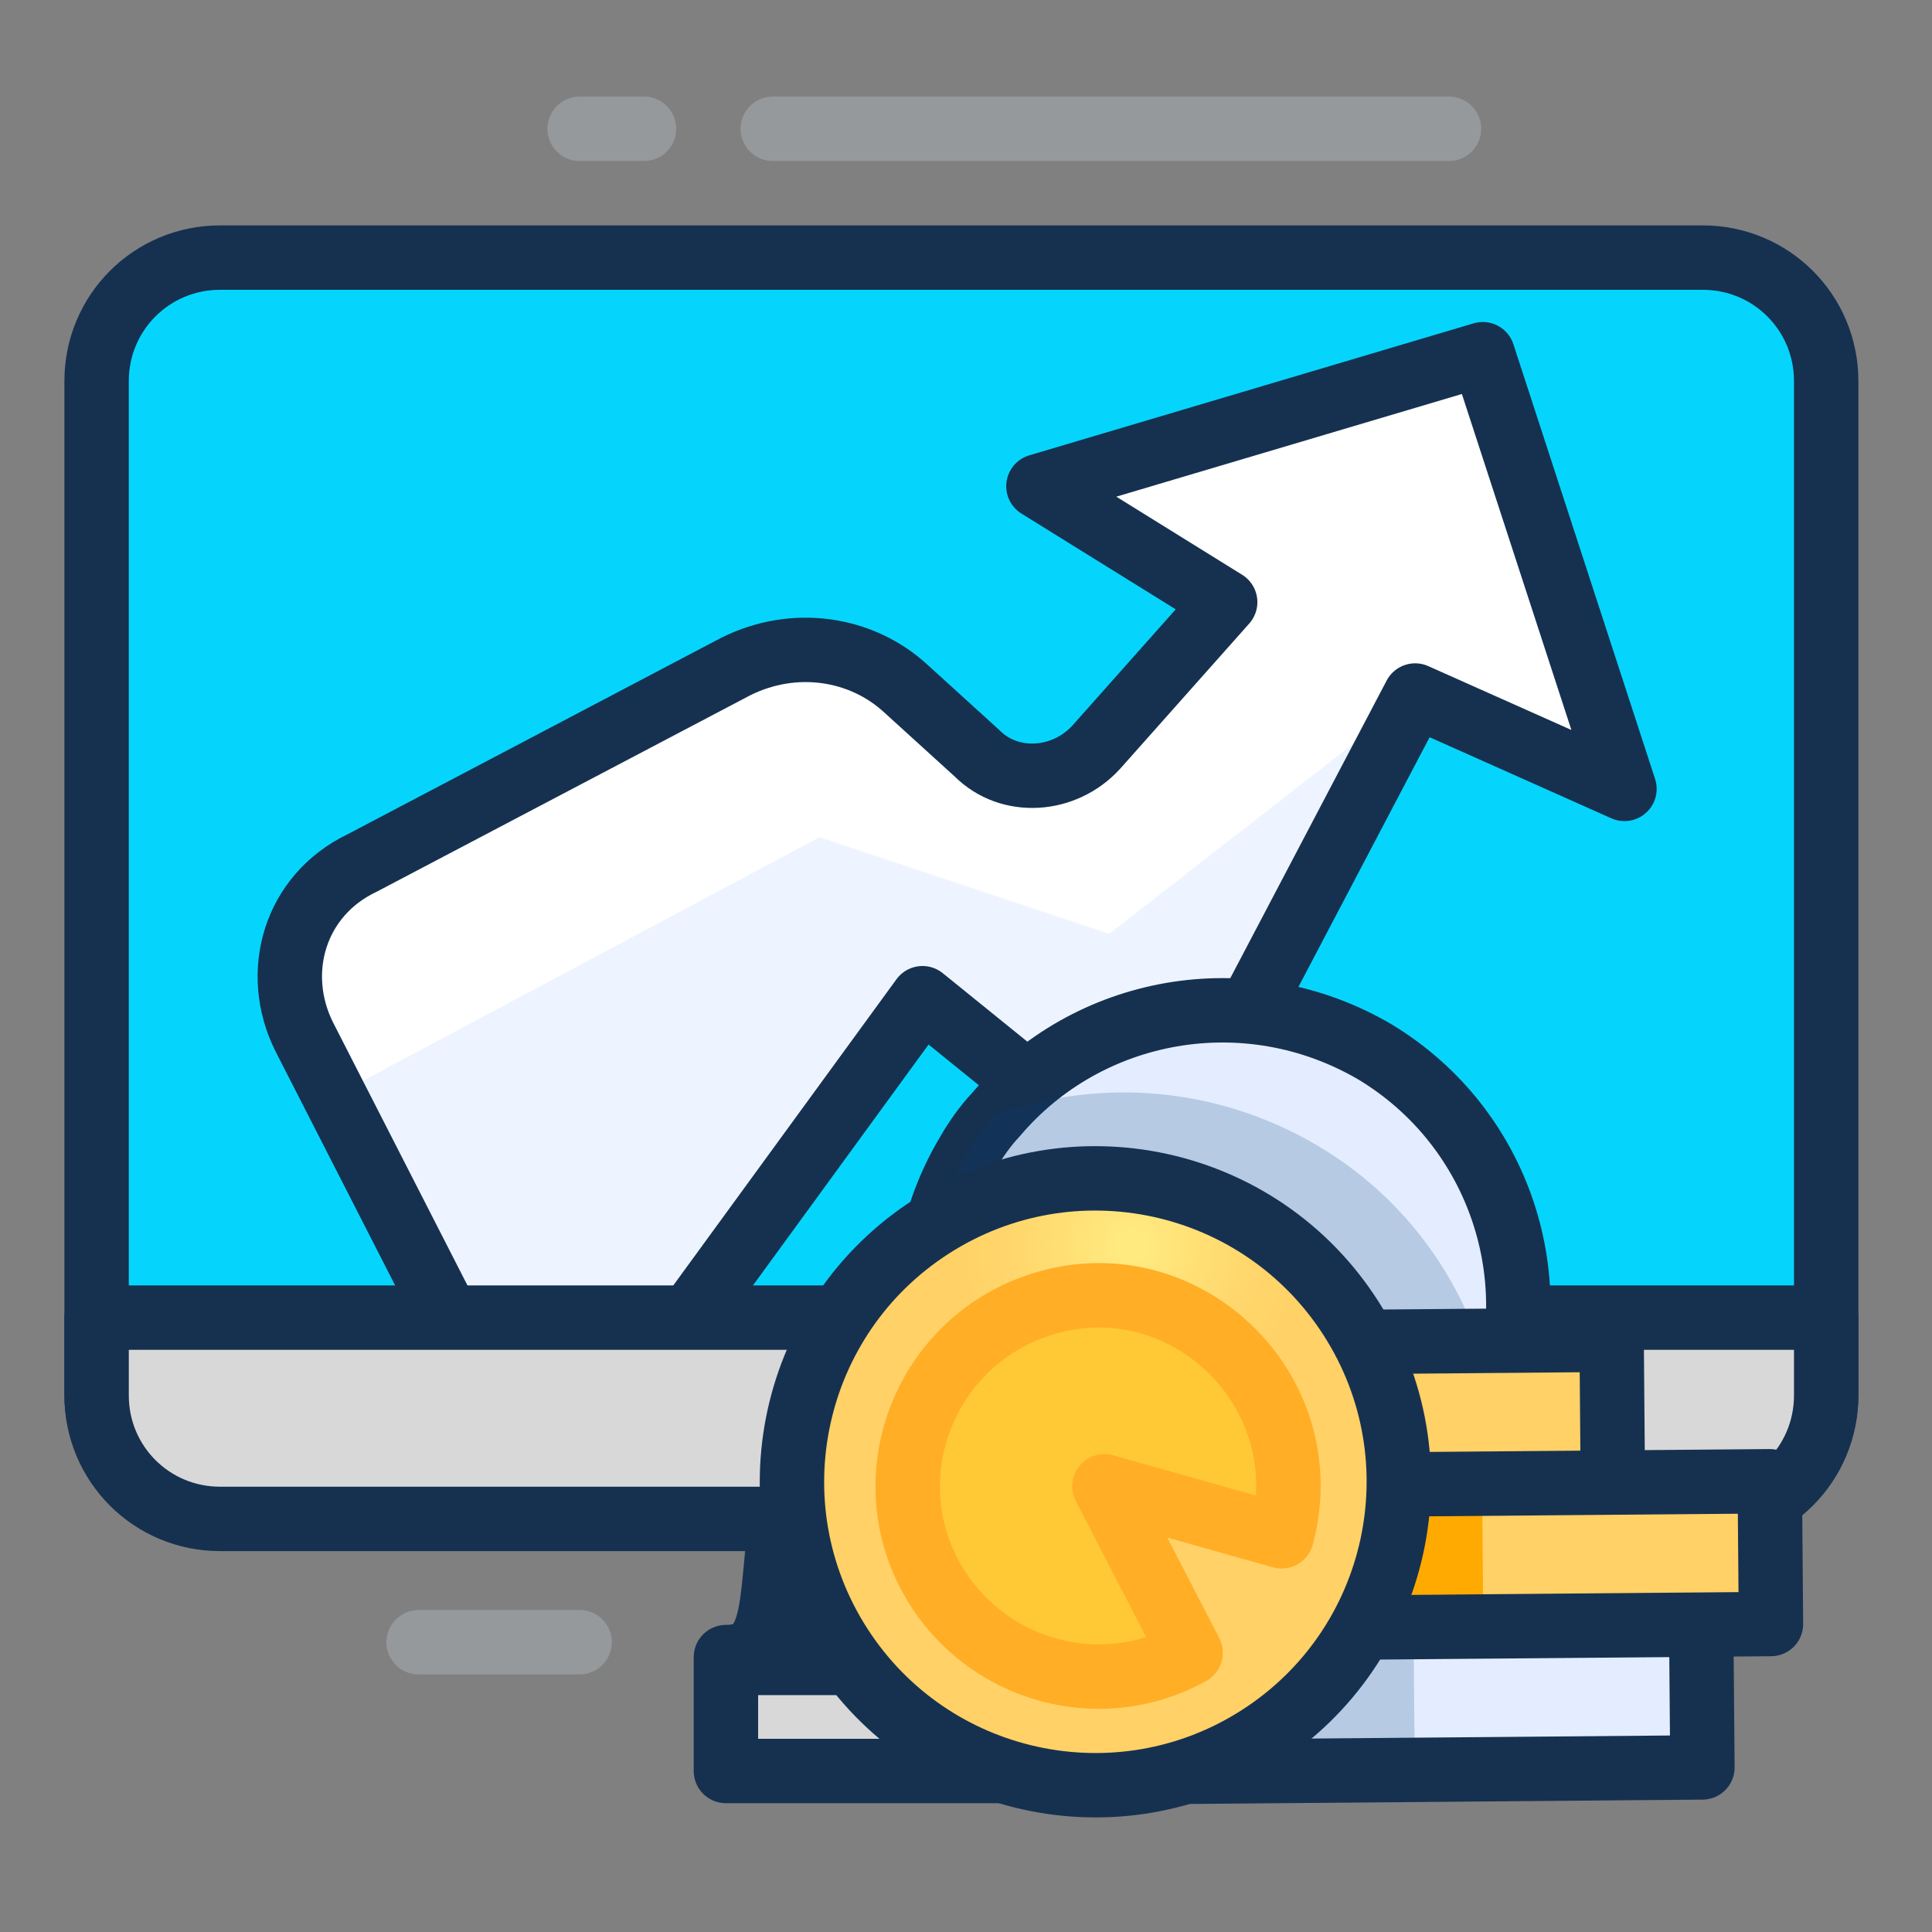<svg width="60" height="60" viewBox="0 0 60 60" fill="none" xmlns="http://www.w3.org/2000/svg">
<rect x="0" y="0" width="60" height="60" fill="#808080" stroke="none"/>
<path d="M37.129 51.463V55H22.544V51.463C24.336 51.463 23.836 49.505 24.419 45.921H35.254C35.837 49.755 35.337 51.463 37.129 51.463Z" fill="#D8D8D8" stroke="#163050" stroke-width="2" stroke-miterlimit="10" stroke-linecap="round" stroke-linejoin="round"/>
<path d="M56.714 11.834V43.296C56.714 45.421 55.006 47.129 52.88 47.129H6.834C4.709 47.129 3 45.421 3 43.296V11.834C3 9.709 4.709 8 6.834 8H52.88C55.006 8 56.714 9.709 56.714 11.834Z" fill="#05D5FC" stroke="#163050" stroke-width="2" stroke-miterlimit="10" stroke-linecap="round" stroke-linejoin="round"/>
<path d="M9.449 32.2L14.049 41.2C15.449 43.8 19.049 44.1 20.849 41.7L28.649 31L32.849 34.4C34.449 35.7 36.749 35.2 37.749 33.4L43.949 21.6L50.449 24.5L46.049 11L32.249 15.1L38.049 18.7L34.049 23.2C33.049 24.3 31.349 24.4 30.349 23.4L28.149 21.4C26.749 20.1 24.649 19.8 22.849 20.7L11.249 26.8C9.149 27.8 8.449 30.2 9.449 32.2Z" fill="white"/>
<path opacity="0.6" d="M34.449 29L25.449 26L10.449 34L14.049 41.2C15.349 43.8 19.049 44.1 20.849 41.7L28.649 31L32.849 34.4C34.449 35.7 36.749 35.2 37.749 33.4L43.949 21.6L34.449 29Z" fill="#E3EDFF"/>
<path d="M9.449 32.2L14.049 41.2C15.449 43.8 19.049 44.1 20.849 41.7L28.649 31L32.849 34.4C34.449 35.7 36.749 35.2 37.749 33.4L43.949 21.6L50.449 24.5L46.049 11L32.249 15.1L38.049 18.7L34.049 23.2C33.049 24.3 31.349 24.4 30.349 23.4L28.149 21.4C26.749 20.1 24.649 19.8 22.849 20.7L11.249 26.8C9.149 27.8 8.449 30.2 9.449 32.2Z" stroke="#163150" stroke-width="2" stroke-miterlimit="10" stroke-linecap="round" stroke-linejoin="round"/>
<path d="M56.714 40.92V43.337C56.714 45.463 55.006 47.171 52.88 47.171H6.834C4.709 47.171 3 45.463 3 43.337V40.92H56.714Z" fill="#D8D8D8" stroke="#163050" stroke-width="2" stroke-miterlimit="10" stroke-linecap="round" stroke-linejoin="round"/>
<path d="M23.143 51.643H36.571" stroke="#163050" stroke-width="2" stroke-miterlimit="10" stroke-linecap="round" stroke-linejoin="round"/>
<path opacity="0.4" d="M45 4H24M18 4H20H18Z" stroke="#B5BFC7" stroke-width="2" stroke-miterlimit="10" stroke-linecap="round" stroke-linejoin="round"/>
<path opacity="0.4" d="M18 51H13" stroke="#B5BFC7" stroke-width="2" stroke-miterlimit="10" stroke-linecap="round" stroke-linejoin="round"/>
<path d="M33.233 48.402C28.864 45.788 27.472 40.135 30.059 35.812C30.3 35.389 30.615 34.945 30.924 34.622C33.774 31.26 38.723 30.34 42.695 32.665C46.594 35.011 48.153 39.824 46.499 43.93C46.305 44.381 46.111 44.831 45.87 45.254C43.236 49.55 37.629 50.968 33.233 48.402Z" fill="#E3EDFF" stroke="#163150" stroke-width="2" stroke-miterlimit="10" stroke-linecap="round" stroke-linejoin="round"/>
<path opacity="0.2" d="M33.233 48.402C28.864 45.788 27.472 40.135 30.059 35.812C30.3 35.389 30.615 34.945 30.924 34.622C34.139 33.463 37.787 33.733 40.913 35.576C44.086 37.445 45.977 40.58 46.499 43.93C46.305 44.381 46.111 44.831 45.87 45.255C43.236 49.55 37.629 50.968 33.233 48.402Z" fill="#003C77"/>
<path d="M53.102 50.136L34.149 50.295L34.187 54.73L53.139 54.57L53.102 50.136Z" fill="#E3EDFF"/>
<path d="M55.236 46.316L36.283 46.476L36.321 50.91L55.273 50.751L55.236 46.316Z" fill="#FFD166"/>
<path d="M50.325 41.923L31.372 42.082L31.409 46.517L50.362 46.357L50.325 41.923Z" fill="#FFD166"/>
<path opacity="0.2" d="M43.896 50.213L34.149 50.295L34.187 54.73L43.934 54.647L43.896 50.213Z" fill="#003C77"/>
<path d="M46.03 46.394L36.283 46.476L36.321 50.91L46.067 50.828L46.03 46.394Z" fill="#FFAA00"/>
<path d="M41.119 42.001L31.372 42.083L31.409 46.517L41.156 46.435L41.119 42.001Z" fill="#FFAA00"/>
<path d="M52.87 54.889L33.918 55.049L33.881 50.614L52.833 50.455L52.87 54.889ZM54.962 46.002L36.009 46.161L36.047 50.596L54.999 50.436L54.962 46.002ZM50.051 41.608L31.099 41.768L31.136 46.202L50.088 46.043L50.051 41.608Z" stroke="#163150" stroke-width="2" stroke-miterlimit="10" stroke-linecap="round" stroke-linejoin="round"/>
<path d="M26.088 51.106C28.898 55.486 34.726 56.759 39.106 53.949C43.486 51.139 44.759 45.31 41.949 40.93C39.139 36.55 33.31 35.278 28.93 38.088C24.55 40.898 23.278 46.726 26.088 51.106Z" fill="url(#paint0_radial)" stroke="#163150" stroke-width="2" stroke-miterlimit="10" stroke-linecap="round" stroke-linejoin="round"/>
<path d="M31.98 40.635C36.517 38.882 41.056 43.048 39.802 47.712L34.301 46.159L36.974 51.328C33.895 53.046 29.923 51.67 28.586 48.281C27.408 45.241 28.94 41.813 31.98 40.635Z" fill="#FFC835" stroke="#FFAE25" stroke-width="2" stroke-miterlimit="10" stroke-linecap="round" stroke-linejoin="round"/>
<defs>
<radialGradient id="paint0_radial" cx="0" cy="0" r="1" gradientUnits="userSpaceOnUse" gradientTransform="translate(35.157 38.678) rotate(90.31) scale(7.686)">
<stop offset="0.065" stop-color="#FFEA80"/>
<stop offset="0.109" stop-color="#FFE77D"/>
<stop offset="0.469" stop-color="#FFD76C"/>
<stop offset="0.735" stop-color="#FFD166"/>
</radialGradient>
</defs>
</svg>
